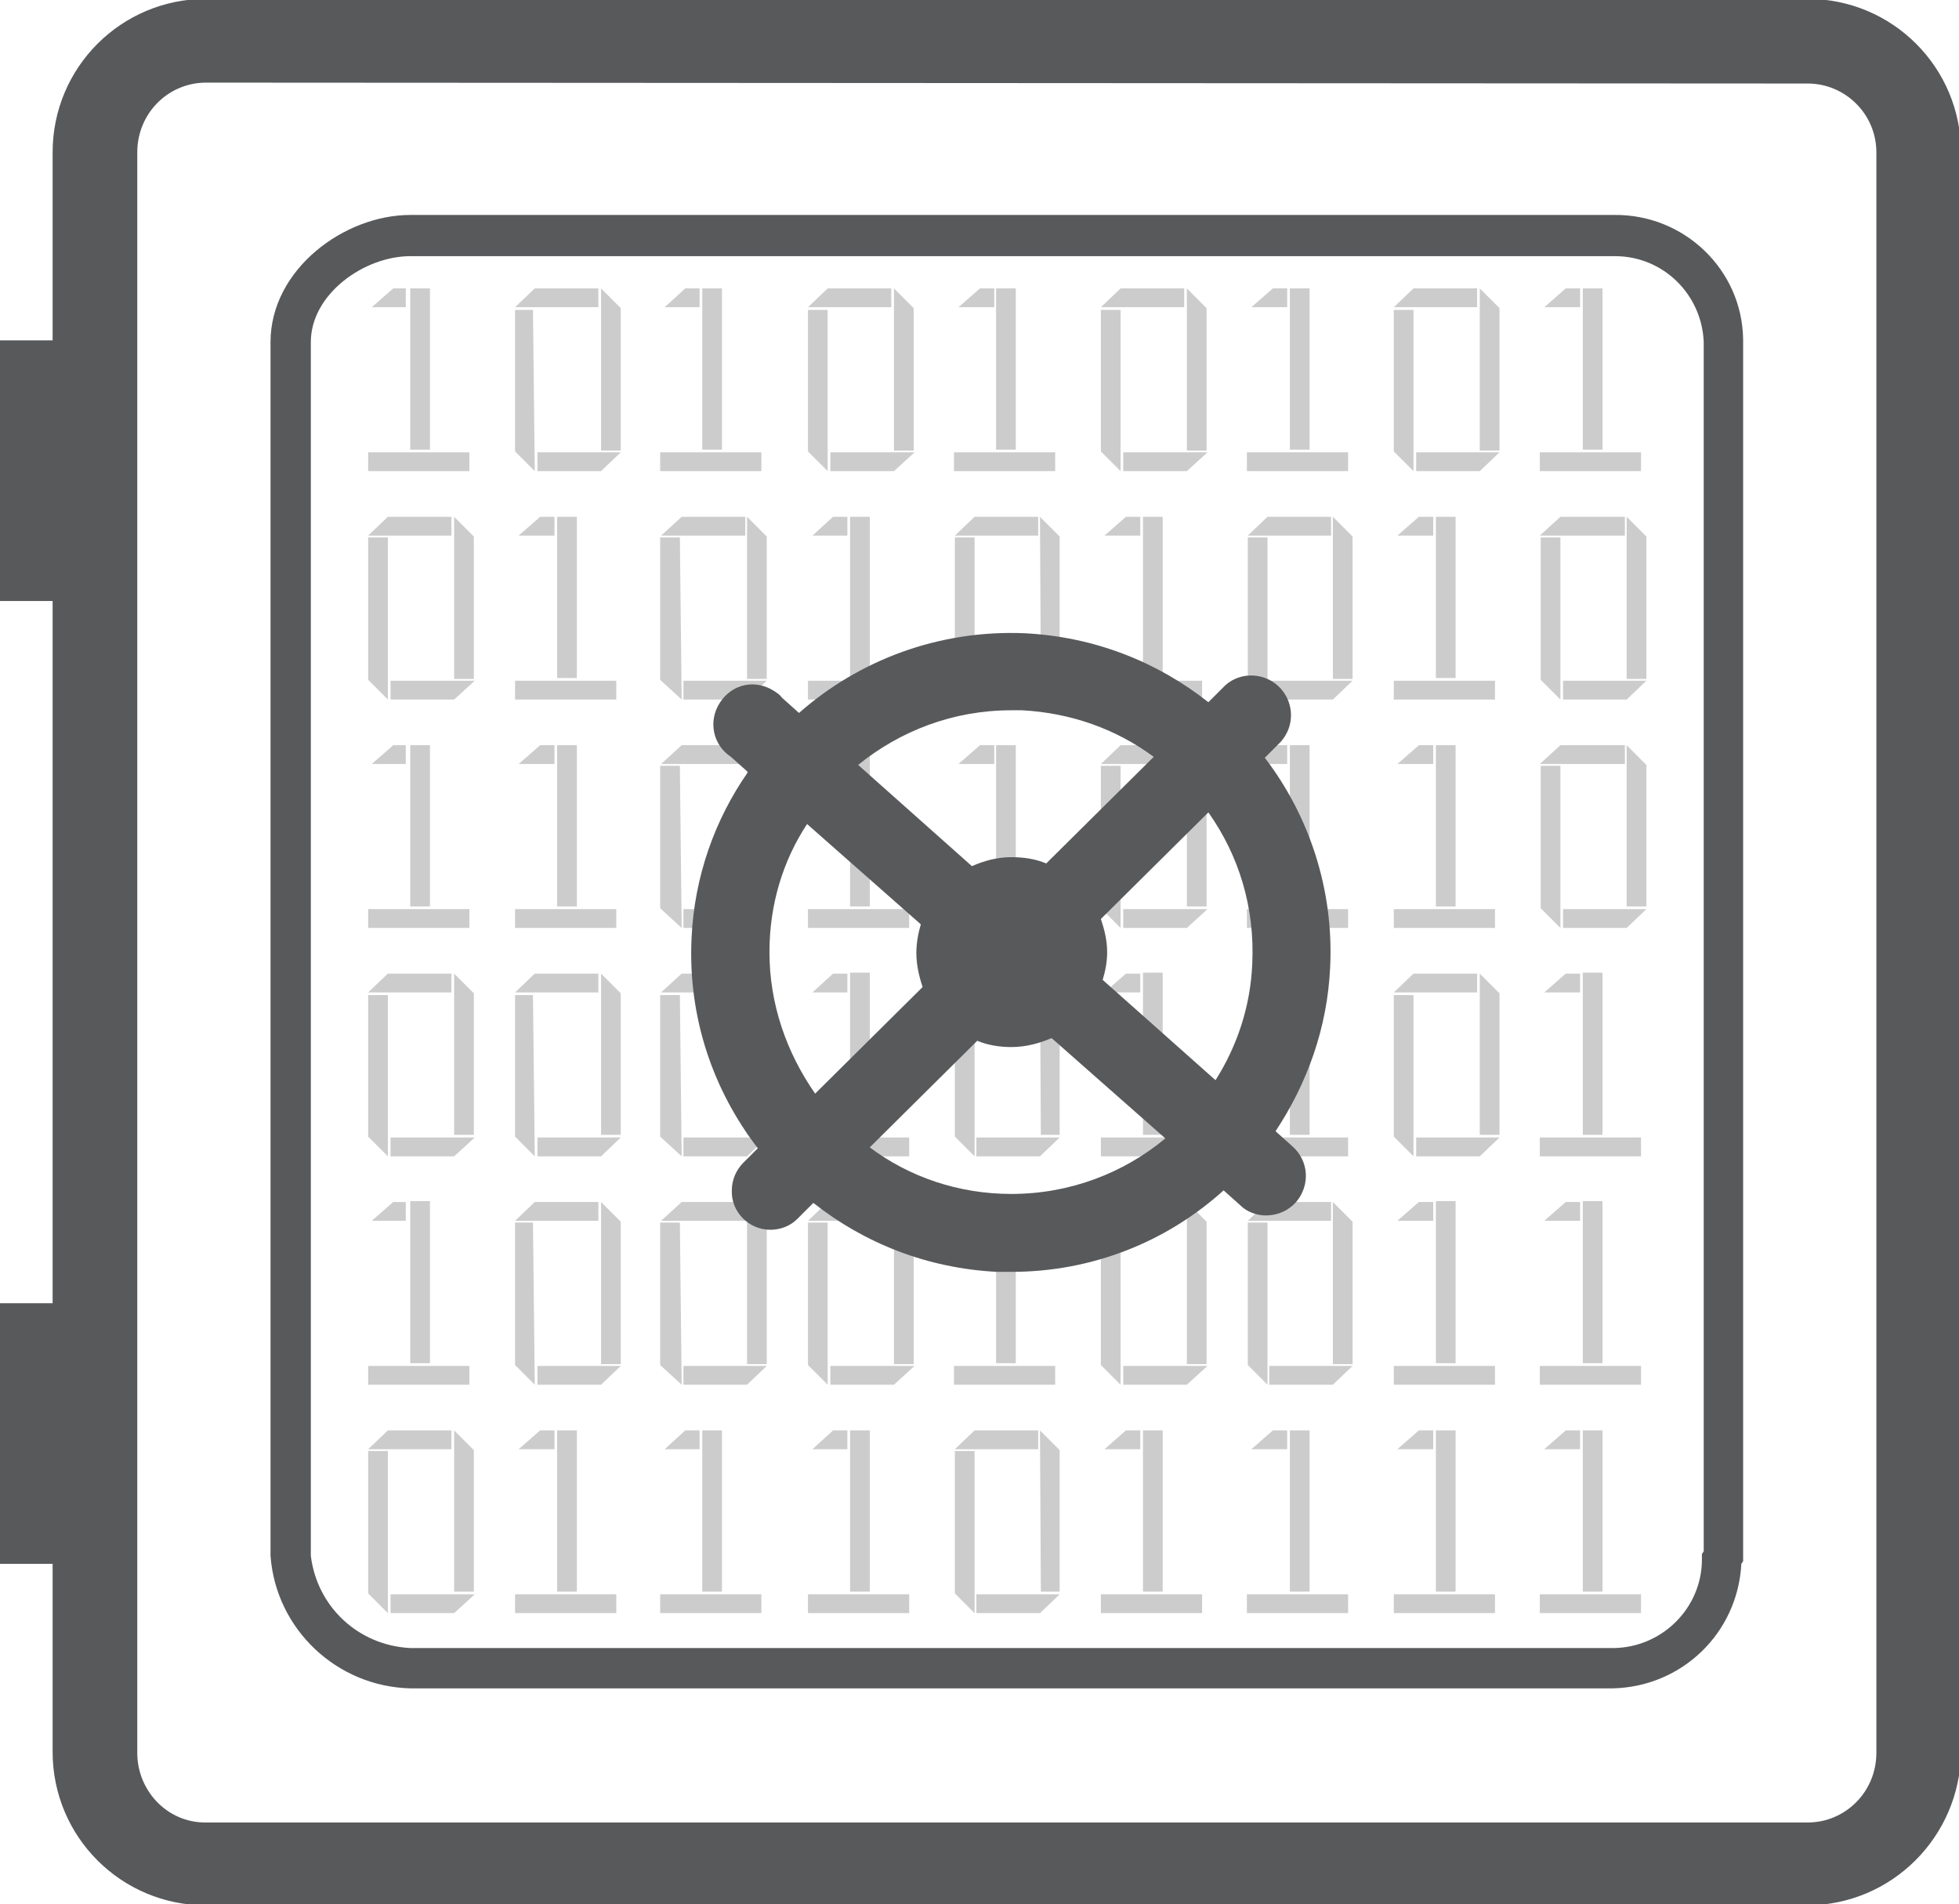<?xml version="1.0" encoding="utf-8"?>
<!-- Generator: Adobe Illustrator 23.0.3, SVG Export Plug-In . SVG Version: 6.00 Build 0)  -->
<svg version="1.1"
	 id="svg192966" xmlns:cc="http://creativecommons.org/ns#" xmlns:dc="http://purl.org/dc/elements/1.1/" xmlns:rdf="http://www.w3.org/1999/02/22-rdf-syntax-ns#" xmlns:svg="http://www.w3.org/2000/svg"
	 xmlns="http://www.w3.org/2000/svg" xmlns:xlink="http://www.w3.org/1999/xlink" x="0px" y="0px" viewBox="0 0 53.8 52.3"
	 style="enable-background:new 0 0 53.8 52.3;" xml:space="preserve">
<style type="text/css">
	.st0{fill:#58595B;}
	.st1{fill:#58595B;stroke:#58595B;stroke-width:0.25;}
	.st2{fill:#CCCCCC;}
	.st3{fill:none;}
</style>
<g id="layer1" transform="translate(33.305,-139.606)">
	<g id="Layer_2-76-2" transform="matrix(0.246,0,0,0.246,-33.305,139.606)">
		<g id="Layer_1-2-56-8">
			<rect id="rect3213-4" x="0" y="145.5" class="st0" width="9.6" height="29.1"/>
			<rect id="rect3215-7" x="0" y="38" class="st0" width="9.6" height="29.1"/>
			<path id="path3217-2" class="st1" d="M201.7,212.6H23c-9.4,0-17-7.6-17-17V17C6,7.6,13.6,0,23,0h178.8c9.4,0,17,7.6,17,17v178.6
				C218.7,205,211.1,212.6,201.7,212.6z M23,9.1c-4.3,0-7.8,3.5-7.8,7.9c0,0,0,0,0,0.1v178.6c0,4.3,3.4,7.9,7.7,7.9c0,0,0,0,0.1,0
				h178.8c4.3,0,7.8-3.5,7.8-7.9l0,0V17c0-4.3-3.5-7.8-7.8-7.8L23,9.1z"/>
			<path id="path3219-4" class="st0" d="M180.1,188.5H45.8c-8.2-0.2-15-6.6-15.6-14.8V38.2c0-8.1,8.2-14.2,15.6-14.2h134.4
				c7.8-0.1,14.3,6.1,14.4,13.9c0,0.1,0,0.2,0,0.3v136.1l-0.2,0.3C194,182.3,187.8,188.3,180.1,188.5z M45.8,28.6
				c-5.1,0-11.1,4.2-11.1,9.6v135.5c0.7,5.7,5.3,10,11.1,10.3h134.4c5.4-0.1,9.8-4.5,9.8-9.9v-0.6l0.2-0.3v-135
				c-0.2-5.3-4.5-9.6-9.9-9.6C180.3,28.6,45.8,28.6,45.8,28.6z"/>
			<path id="path3221-0" class="st2" d="M41.1,50.5h11.3v2.1H41.1V50.5z M43.9,32.2h1.4v2.1h-3.8L43.9,32.2z M48,50.2h-2.2v-18H48
				V50.2z"/>
			<path id="path3223-6" class="st2" d="M59.7,32.2h7.1v2.1h-9.3L59.7,32.2z M59.7,52.6l-2.2-2.2V34.6h2L59.7,52.6z M67.1,52.6H60
				v-2.1h9.3L67.1,52.6z M67.1,32.2l2.2,2.2v15.9h-2.2V32.2z"/>
			<path id="path3225-2" class="st2" d="M73.7,50.5H85v2.1H73.7V50.5z M76.5,32.2h1.6v2.1h-3.9L76.5,32.2z M80.6,50.2h-2.2v-18h2.2
				V50.2z"/>
			<path id="path3227-9" class="st2" d="M92.4,32.2h7.1v2.1h-9.3L92.4,32.2z M92.4,52.6l-2.2-2.2V34.6h2.2V52.6z M99.8,52.6h-7.1
				v-2.1h9.4L99.8,52.6z M99.8,32.2l2.2,2.2v15.9h-2.2V32.2z"/>
			<path id="path3229-9" class="st2" d="M106.5,50.5h11.3v2.1h-11.3V50.5z M109.4,32.2h1.6v2.1h-4L109.4,32.2z M113.4,50.2h-2.2v-18
				h2.2V50.2z"/>
			<path id="path3231-0" class="st2" d="M125.1,32.2h7.1v2.1h-9.3L125.1,32.2z M125.1,52.6l-2.2-2.2V34.6h2.2V52.6z M132.5,52.6
				h-7.1v-2.1h9.4L132.5,52.6z M132.5,32.2l2.2,2.2v15.9h-2.2V32.2z"/>
			<path id="path3233-8" class="st2" d="M139.2,50.5h11.3v2.1h-11.3V50.5z M142.1,32.2h1.6v2.1h-4L142.1,32.2z M146.2,50.2H144v-18
				h2.2V50.2z"/>
			<path id="path3235-9-1" class="st2" d="M157.8,32.2h7.1v2.1h-9.3L157.8,32.2z M157.8,52.6l-2.2-2.2V34.6h2.2V52.6z M165.2,52.6
				h-7.1v-2.1h9.3L165.2,52.6z M165.2,32.2l2.2,2.2v15.9h-2.2V32.2z"/>
			<path id="path3237-3-3" class="st2" d="M171.9,50.5h11.3v2.1h-11.3V50.5z M174.8,32.2h1.6v2.1h-4L174.8,32.2z M178.9,50.2h-2.2
				v-18h2.2V50.2z"/>
			<path id="path3239-7-1" class="st2" d="M43.3,57.7h7.1v2.1h-9.3L43.3,57.7z M43.3,78.1l-2.2-2.2V60h2.2V78.1z M50.7,78.1h-7.1V76
				H53L50.7,78.1z M50.7,57.7l2.2,2.2v15.9h-2.2V57.7z"/>
			<path id="path3241-1" class="st2" d="M57.5,76h11.3v2.1H57.5V76z M60.3,57.7h1.6v2.1h-4L60.3,57.7z M64.4,75.7h-2.2v-18h2.2V75.7
				z"/>
			<path id="path3243-0" class="st2" d="M76.1,57.7h7.1v2.1h-9.4L76.1,57.7z M76.1,78.1l-2.4-2.2V60h2.2L76.1,78.1z M83.4,78.1h-7.1
				V76h9.3L83.4,78.1z M83.4,57.7l2.2,2.2v15.9h-2.2V57.7z"/>
			<path id="path3245-3" class="st2" d="M90.2,76h11.3v2.1H90.2V76z M93,57.7h1.6v2.1h-3.9L93,57.7z M97.1,75.7h-2.2v-18h2.2V75.7z"
				/>
			<path id="path3247-4" class="st2" d="M108.8,57.7h7.1v2.1h-9.3L108.8,57.7z M108.8,78.1l-2.2-2.2V60h2.2V78.1z M116.1,78.1H109
				V76h9.3L116.1,78.1z M116.1,57.7l2.2,2.2v15.9h-2.1L116.1,57.7z"/>
			<path id="path3249-0" class="st2" d="M122.9,76h11.3v2.1h-11.3C122.9,78.1,122.9,76,122.9,76z M125.7,57.7h1.6v2.1h-4L125.7,57.7
				z M129.8,75.7h-2.2v-18h2.2V75.7z"/>
			<path id="path3251-3" class="st2" d="M141.5,57.7h7.1v2.1h-9.3L141.5,57.7z M141.5,78.1l-2.2-2.2V60h2.2V78.1z M148.8,78.1h-7.1
				V76h9.3L148.8,78.1z M148.8,57.7l2.2,2.2v15.9h-2.2V57.7z"/>
			<path id="path3253-9" class="st2" d="M155.6,76h11.3v2.1h-11.3V76z M158.4,57.7h1.6v2.1h-4L158.4,57.7z M162.5,75.7h-2.2v-18h2.2
				V75.7z"/>
			<path id="path3255-1" class="st2" d="M174.2,57.7h7.2v2.1h-9.5L174.2,57.7z M174.2,78.1l-2.2-2.2V60h2.2V78.1z M181.6,78.1h-7.1
				V76h9.3L181.6,78.1z M181.6,57.7l2.2,2.2v15.9h-2.2V57.7z"/>
			<path id="path3257-9" class="st2" d="M41.1,101.5h11.3v2.1H41.1V101.5z M43.9,83.2h1.4v2.1h-3.8L43.9,83.2z M48,101.2h-2.2v-18
				H48V101.2z"/>
			<path id="path3259-6" class="st2" d="M57.5,101.5h11.3v2.1H57.5V101.5z M60.3,83.2h1.6v2.1h-4L60.3,83.2z M64.4,101.2h-2.2v-18
				h2.2V101.2z"/>
			<path id="path3261-9" class="st2" d="M76.1,83.2h7.1v2.1h-9.4L76.1,83.2z M76.1,103.6l-2.4-2.2V85.5h2.2L76.1,103.6z M83.4,103.6
				h-7.1v-2.1h9.3L83.4,103.6z M83.4,83.2l2.2,2.2v15.8h-2.2V83.2z"/>
			<path id="path3263-3" class="st2" d="M90.2,101.5h11.3v2.1H90.2V101.5z M93,83.2h1.6v2.1h-3.9L93,83.2z M97.1,101.2h-2.2v-18h2.2
				V101.2z"/>
			<path id="path3265-3" class="st2" d="M106.5,101.5h11.3v2.1h-11.3V101.5z M109.4,83.2h1.6v2.1h-4L109.4,83.2z M113.4,101.2h-2.2
				v-18h2.2V101.2z"/>
			<path id="path3267-8" class="st2" d="M125.1,83.2h7.1v2.1h-9.3L125.1,83.2z M125.1,103.6l-2.2-2.2V85.5h2.2V103.6z M132.5,103.6
				h-7.1v-2.1h9.4L132.5,103.6z M132.5,83.2l2.2,2.2v15.8h-2.2V83.2z"/>
			<path id="path3269-0" class="st2" d="M139.2,101.5h11.3v2.1h-11.3V101.5z M142.1,83.2h1.6v2.1h-4L142.1,83.2z M146.2,101.2H144
				v-18h2.2V101.2z"/>
			<path id="path3271-5" class="st2" d="M155.6,101.5h11.3v2.1h-11.3V101.5z M158.4,83.2h1.6v2.1h-4L158.4,83.2z M162.5,101.2h-2.2
				v-18h2.2V101.2z"/>
			<path id="path3273-6" class="st2" d="M174.2,83.2h7.2v2.1h-9.5L174.2,83.2z M174.2,103.6l-2.2-2.2V85.5h2.2V103.6z M181.6,103.6
				h-7.1v-2.1h9.3L181.6,103.6z M181.6,83.2l2.2,2.2v15.8h-2.2V83.2z"/>
			<path id="path3275-6" class="st2" d="M43.3,108.7h7.1v2.1h-9.3L43.3,108.7z M43.3,129.1l-2.2-2.2v-15.8h2.2V129.1z M50.7,129.1
				h-7.1V127H53L50.7,129.1z M50.7,108.7l2.2,2.2v15.8h-2.2V108.7z"/>
			<path id="path3277-4" class="st2" d="M59.7,108.7h7.1v2.1h-9.3L59.7,108.7z M59.7,129.1l-2.2-2.2v-15.8h2L59.7,129.1z
				 M67.1,129.1H60V127h9.3L67.1,129.1z M67.1,108.7l2.2,2.2v15.8h-2.2V108.7z"/>
			<path id="path3279-0" class="st2" d="M76.1,108.7h7.1v2.1h-9.4L76.1,108.7z M76.1,129.1l-2.4-2.2v-15.8h2.2L76.1,129.1z
				 M83.4,129.1h-7.1V127h9.3L83.4,129.1z M83.4,108.7l2.2,2.2v15.8h-2.2V108.7z"/>
			<path id="path3281-0" class="st2" d="M90.2,127h11.3v2.1H90.2V127z M93,108.7h1.6v2.1h-3.9L93,108.7z M97.1,126.7h-2.2v-18.1h2.2
				V126.7z"/>
			<path id="path3283-4" class="st2" d="M108.8,108.7h7.1v2.1h-9.3L108.8,108.7z M108.8,129.1l-2.2-2.2v-15.8h2.2V129.1z
				 M116.1,129.1H109V127h9.3L116.1,129.1z M116.1,108.7l2.2,2.2v15.8h-2.1L116.1,108.7z"/>
			<path id="path3285-6" class="st2" d="M122.9,127h11.3v2.1h-11.3C122.9,129.1,122.9,127,122.9,127z M125.7,108.7h1.6v2.1h-4
				L125.7,108.7z M129.8,126.7h-2.2v-18.1h2.2V126.7z"/>
			<path id="path3287-2" class="st2" d="M139.2,127h11.3v2.1h-11.3V127z M142.1,108.7h1.6v2.1h-4L142.1,108.7z M146.2,126.7H144
				v-18.1h2.2V126.7z"/>
			<path id="path3289-6" class="st2" d="M157.8,108.7h7.1v2.1h-9.3L157.8,108.7z M157.8,129.1l-2.2-2.2v-15.8h2.2V129.1z
				 M165.2,129.1h-7.1V127h9.3L165.2,129.1z M165.2,108.7l2.2,2.2v15.8h-2.2V108.7z"/>
			<path id="path3291-7" class="st2" d="M171.9,127h11.3v2.1h-11.3V127z M174.8,108.7h1.6v2.1h-4L174.8,108.7z M178.9,126.7h-2.2
				v-18.1h2.2V126.7z"/>
			<path id="path3293-5" class="st2" d="M41.1,152.5h11.3v2.1H41.1V152.5z M43.9,134.2h1.4v2.1h-3.8L43.9,134.2z M48,152.2h-2.2
				v-18.1H48V152.2z"/>
			<path id="path3295-6" class="st2" d="M59.7,134.2h7.1v2.1h-9.3L59.7,134.2z M59.7,154.6l-2.2-2.2v-15.9h2L59.7,154.6z
				 M67.1,154.6H60v-2.1h9.3L67.1,154.6z M67.1,134.2l2.2,2.2v15.9h-2.2V134.2z"/>
			<path id="path3297-9" class="st2" d="M76.1,134.2h7.1v2.1h-9.4L76.1,134.2z M76.1,154.6l-2.4-2.2v-15.9h2.2L76.1,154.6z
				 M83.4,154.6h-7.1v-2.1h9.3L83.4,154.6z M83.4,134.2l2.2,2.2v15.9h-2.2V134.2z"/>
			<path id="path3299-8" class="st2" d="M92.4,134.2h7.1v2.1h-9.3L92.4,134.2z M92.4,154.6l-2.2-2.2v-15.9h2.2V154.6z M99.8,154.6
				h-7.1v-2.1h9.4L99.8,154.6z M99.8,134.2l2.2,2.2v15.9h-2.2V134.2z"/>
			<path id="path3301-7" class="st2" d="M106.5,152.5h11.3v2.1h-11.3V152.5z M109.4,134.2h1.6v2.1h-4L109.4,134.2z M113.4,152.2
				h-2.2v-18.1h2.2V152.2z"/>
			<path id="path3303-2" class="st2" d="M125.1,134.2h7.1v2.1h-9.3L125.1,134.2z M125.1,154.6l-2.2-2.2v-15.9h2.2V154.6z
				 M132.5,154.6h-7.1v-2.1h9.4L132.5,154.6z M132.5,134.2l2.2,2.2v15.9h-2.2V134.2z"/>
			<path id="path3305-8" class="st2" d="M141.5,134.2h7.1v2.1h-9.3L141.5,134.2z M141.5,154.6l-2.2-2.2v-15.9h2.2V154.6z
				 M148.8,154.6h-7.1v-2.1h9.3L148.8,154.6z M148.8,134.2l2.2,2.2v15.9h-2.2V134.2z"/>
			<path id="path3307-2" class="st2" d="M155.6,152.5h11.3v2.1h-11.3V152.5z M158.4,134.2h1.6v2.1h-4L158.4,134.2z M162.5,152.2
				h-2.2v-18.1h2.2V152.2z"/>
			<path id="path3309-9" class="st2" d="M171.9,152.5h11.3v2.1h-11.3V152.5z M174.8,134.2h1.6v2.1h-4L174.8,134.2z M178.9,152.2
				h-2.2v-18.1h2.2V152.2z"/>
			<path id="path3311-9" class="st2" d="M43.3,159.7h7.1v2.1h-9.3L43.3,159.7z M43.3,180.1l-2.2-2.2V162h2.2V180.1z M50.7,180.1
				h-7.1V178H53L50.7,180.1z M50.7,159.7l2.2,2.2v15.8h-2.2V159.7z"/>
			<path id="path3313-6" class="st2" d="M57.5,178h11.3v2.1H57.5V178z M60.3,159.7h1.6v2.1h-4L60.3,159.7z M64.4,177.7h-2.2v-18h2.2
				V177.7z"/>
			<path id="path3315-0" class="st2" d="M73.7,178H85v2.1H73.7V178z M76.5,159.7h1.6v2.1h-3.9L76.5,159.7z M80.6,177.7h-2.2v-18h2.2
				V177.7z"/>
			<path id="path3317-2" class="st2" d="M90.2,178h11.3v2.1H90.2V178z M93,159.7h1.6v2.1h-3.9L93,159.7z M97.1,177.7h-2.2v-18h2.2
				V177.7z"/>
			<path id="path3319-7" class="st2" d="M108.8,159.7h7.1v2.1h-9.3L108.8,159.7z M108.8,180.1l-2.2-2.2V162h2.2V180.1z M116.1,180.1
				H109V178h9.3L116.1,180.1z M116.1,159.7l2.2,2.2v15.8h-2.1L116.1,159.7z"/>
			<path id="path3321-6" class="st2" d="M122.9,178h11.3v2.1h-11.3C122.9,180.1,122.9,178,122.9,178z M125.7,159.7h1.6v2.1h-4
				L125.7,159.7z M129.8,177.7h-2.2v-18h2.2V177.7z"/>
			<path id="path3323-1" class="st2" d="M139.2,178h11.3v2.1h-11.3V178z M142.1,159.7h1.6v2.1h-4L142.1,159.7z M146.2,177.7H144v-18
				h2.2V177.7z"/>
			<path id="path3325-3" class="st2" d="M155.6,178h11.3v2.1h-11.3V178z M158.4,159.7h1.6v2.1h-4L158.4,159.7z M162.5,177.7h-2.2
				v-18h2.2V177.7z"/>
			<path id="path3327-2" class="st2" d="M171.9,178h11.3v2.1h-11.3V178z M174.8,159.7h1.6v2.1h-4L174.8,159.7z M178.9,177.7h-2.2
				v-18h2.2V177.7z"/>
			<g>
				<path class="st3" d="M112.9,95.6c1.4,0,2.7,0.3,3.9,0.7l12-11.9c-4.1-3-9.2-4.9-14.7-5.2h-1.2c-6.5,0-12.4,2.3-17.1,6.1
					l12.7,11.2C109.9,96,111.3,95.6,112.9,95.6z"/>
				<path class="st3" d="M112.9,117c-1.3,0-2.6-0.3-3.8-0.7l-12,11.9c4.5,3.2,9.9,5.2,15.8,5.2c6.5,0,12.5-2.3,17.1-6.2L117.4,116
					C116,116.6,114.5,117,112.9,117z"/>
				<path class="st3" d="M102.2,106.3c0-1.1,0.2-2.2,0.5-3.2L90.1,92c-2.6,4.2-4.2,9.1-4.2,14.3c0,5.8,1.9,11.2,5,15.6l12-11.9
					C102.5,108.9,102.2,107.6,102.2,106.3z"/>
				<path class="st3" d="M135,90.7l-12,11.9c0.4,1.1,0.7,2.4,0.7,3.7c0,1.1-0.2,2.1-0.5,3.1l12.7,11.2c2.4-3.8,3.8-8.2,4.1-13
					C140.2,101.3,138.3,95.5,135,90.7z"/>
				<path class="st0" d="M148.5,107.9c0.4-8.7-2.4-16.9-7.3-23.3l1.8-1.8c1.5-1.7,1.5-4.2,0-5.9c-1.6-1.8-4.4-2-6.2-0.4l-1.9,1.9
					c-5.7-4.5-12.7-7.3-20.5-7.7c-9.6-0.4-18.5,3-25.2,8.9l-1.9-1.7c-0.2-0.3-0.5-0.5-0.8-0.7c-2.1-1.4-4.7-0.9-6.1,1.2
					c-1.4,2.1-0.8,4.8,1.2,6.1l1.9,1.7c-3.7,5.3-6,11.7-6.3,18.6c-0.4,8.8,2.4,16.9,7.4,23.4l-1.6,1.6c-0.8,0.8-1.3,1.9-1.3,3.1
					c-0.1,2.4,1.9,4.4,4.3,4.4c1.1,0,2.2-0.4,3-1.2l1.8-1.8c5.7,4.5,12.7,7.3,20.5,7.7h1.6c9.1,0,17.4-3.4,23.7-9.1l1.9,1.7
					c0.7,0.7,1.8,1.1,2.8,1.1c1.3,0,2.5-0.5,3.4-1.5c1.6-1.9,1.4-4.6-0.4-6.2l-1.9-1.7C145.9,121,148.2,114.8,148.5,107.9
					L148.5,107.9z M112.9,79.3h1.2c5.5,0.3,10.5,2.1,14.7,5.2l-12,11.9c-1.2-0.5-2.5-0.7-3.9-0.7c-1.6,0-3,0.4-4.4,1L95.8,85.4
					C100.5,81.6,106.4,79.3,112.9,79.3z M85.9,106.3c0-5.3,1.5-10.2,4.2-14.3l12.7,11.2c-0.3,1-0.5,2.1-0.5,3.2
					c0,1.3,0.3,2.6,0.7,3.8l-12,11.9C87.8,117.5,85.9,112.1,85.9,106.3z M112.9,133.3c-5.9,0-11.4-1.9-15.8-5.2l12-11.9
					c1.2,0.5,2.5,0.7,3.8,0.7c1.6,0,3.1-0.4,4.5-1l12.7,11.2C125.4,131,119.4,133.3,112.9,133.3z M123.1,109.4c0.3-1,0.5-2,0.5-3.1
					c0-1.3-0.3-2.5-0.7-3.7l12-11.9c3.4,4.8,5.2,10.6,4.9,16.9c-0.2,4.8-1.7,9.2-4.1,13L123.1,109.4z"/>
			</g>
		</g>
	</g>
</g>
</svg>
